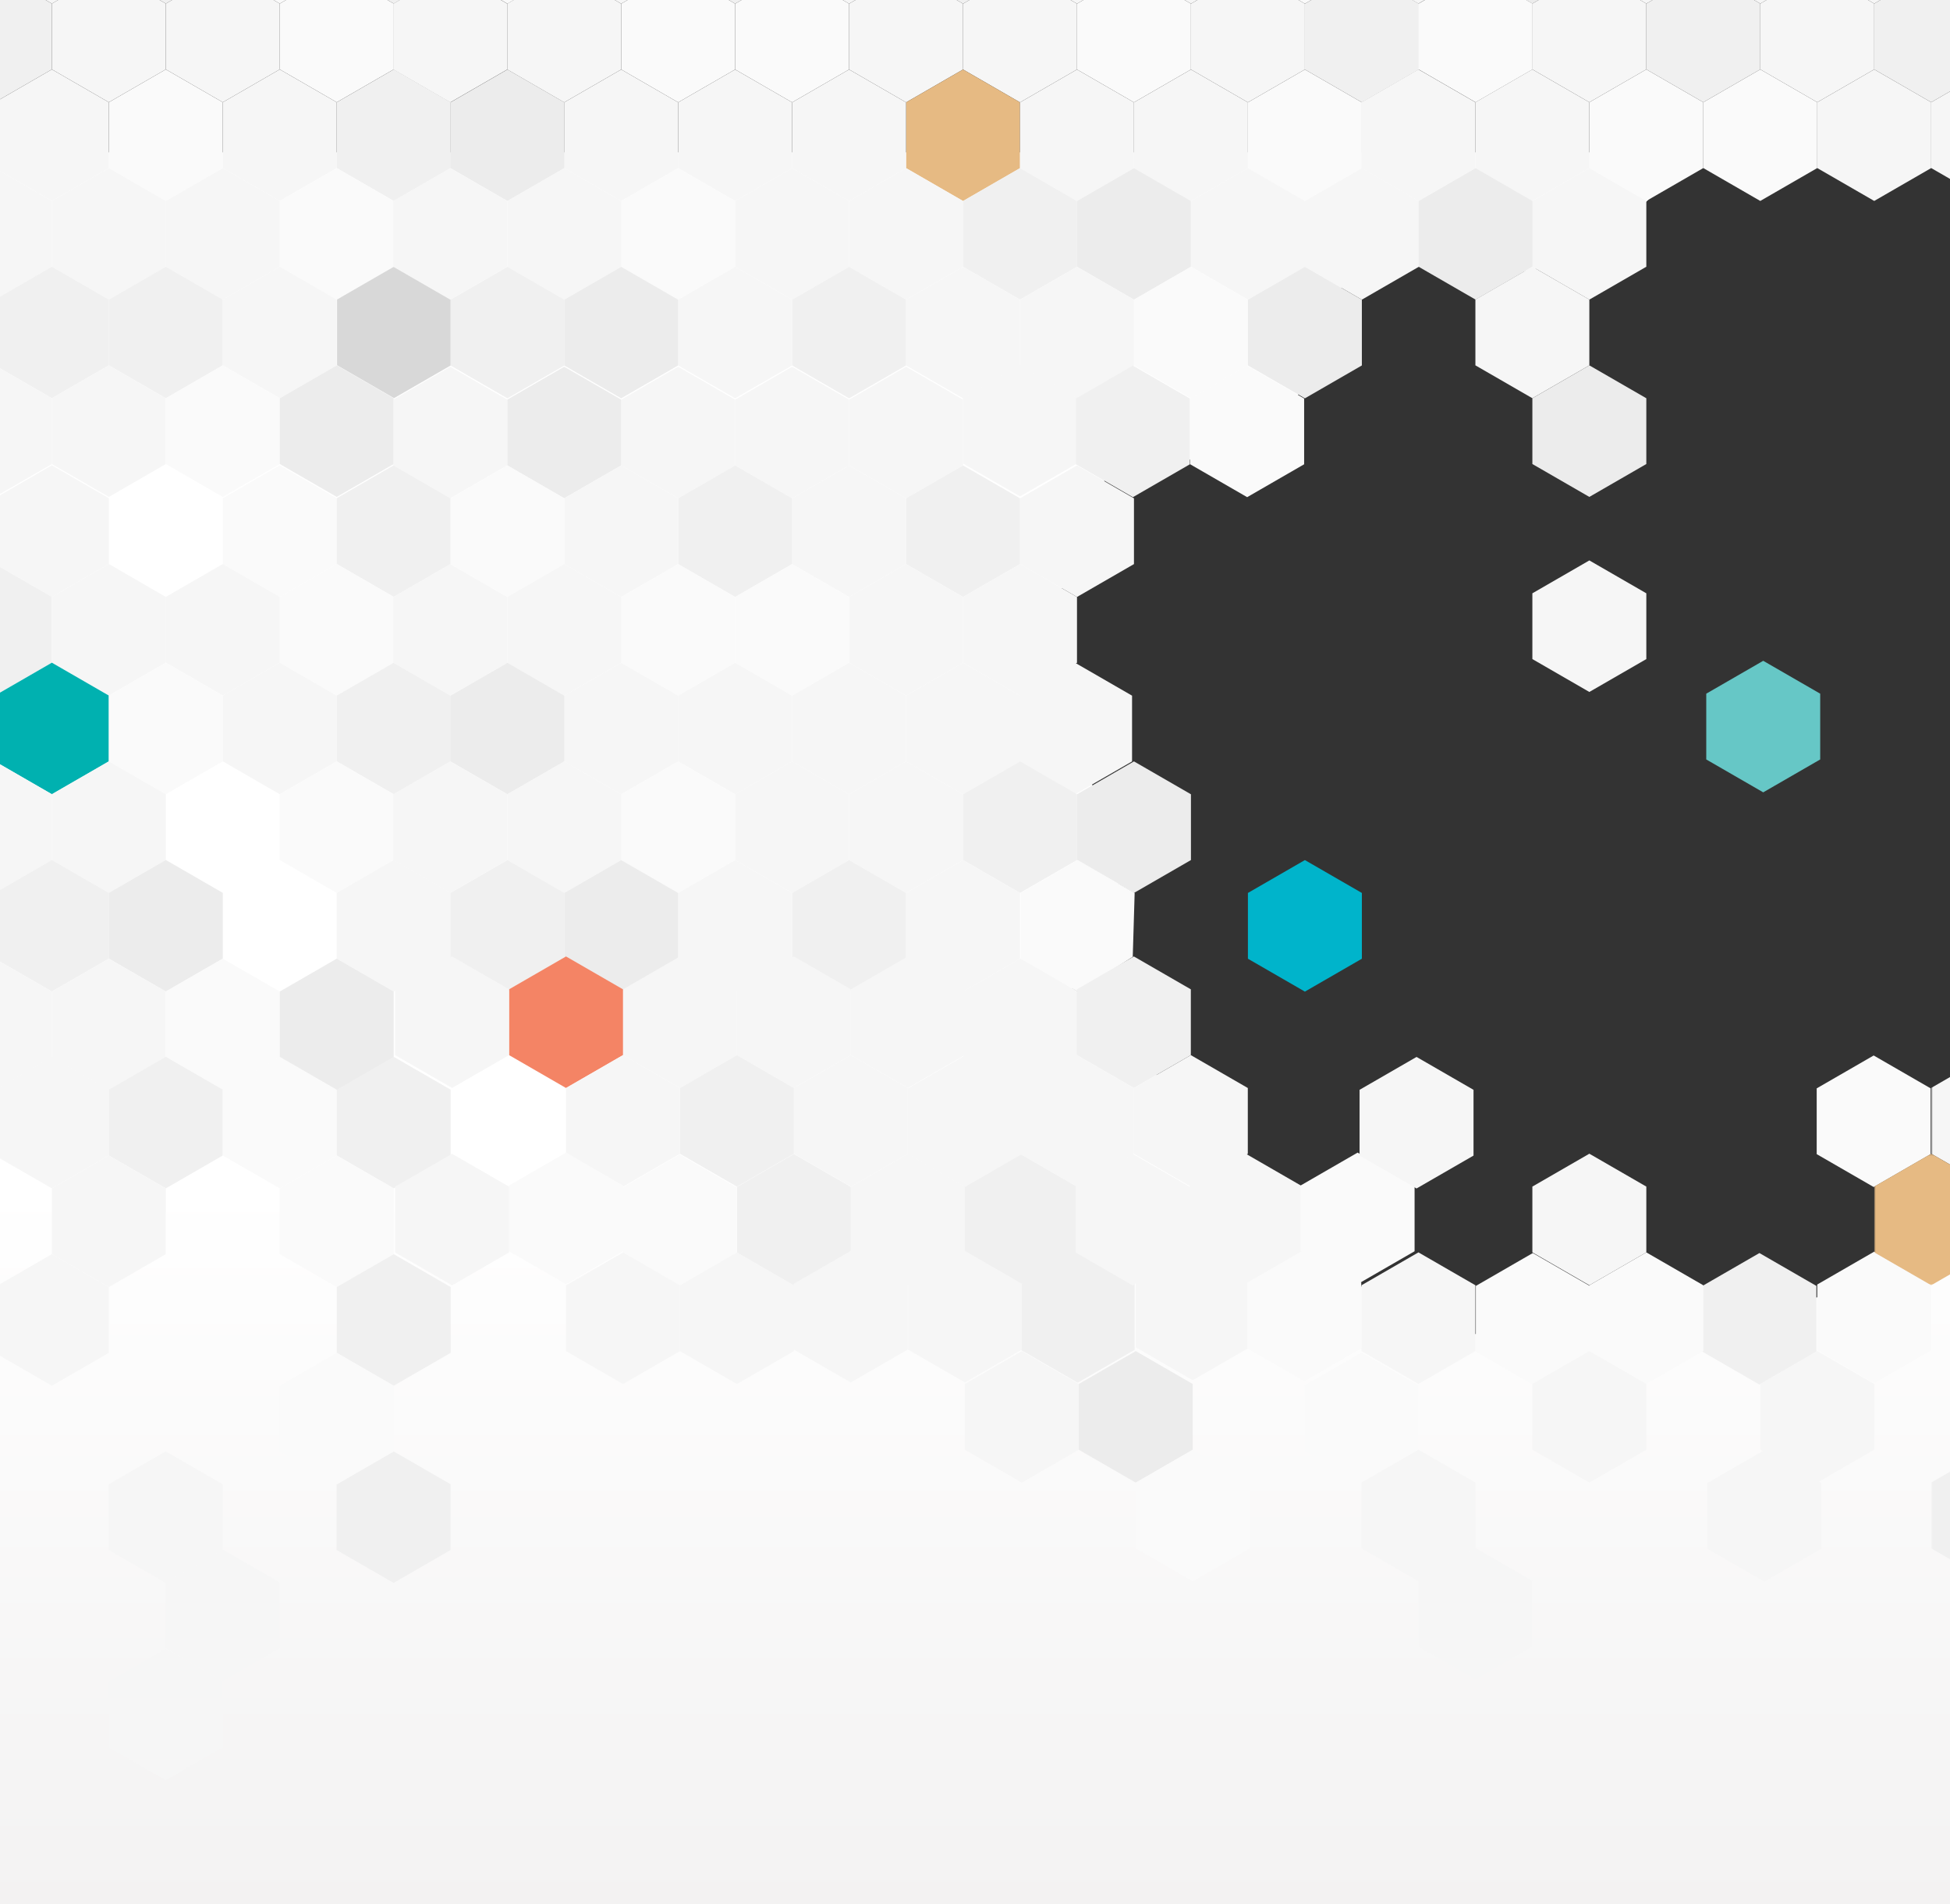 <?xml version="1.0" encoding="UTF-8"?>
<svg width="1024px" height="1000px" viewBox="0 0 1024 1000" version="1.1" xmlns="http://www.w3.org/2000/svg" xmlns:xlink="http://www.w3.org/1999/xlink">
    <rect x="0" y="0" width="1024" height="1000" fill="#333333" stroke="none"/>
    <!-- Generator: Sketch 42 (36781) - http://www.bohemiancoding.com/sketch -->
    <title>FONDO</title>
    <desc>Created with Sketch.</desc>
    <defs>
        <linearGradient x1="50%" y1="58.853%" x2="50%" y2="100%" id="linearGradient-1">
            <stop stop-color="#FFFFFF" offset="0%"></stop>
            <stop stop-color="#F3F2F2" offset="100%"></stop>
        </linearGradient>
        <polygon id="path-2" points="11.175 69.495 11.175 0.42 0.604 0.42 0.604 69.495 11.175 69.495"></polygon>
        <polygon id="path-4" points="41.17 69.276 41.17 0.2 0.68 0.2 0.68 69.276 41.17 69.276"></polygon>
        <polygon id="path-6" points="11.175 69.469 11.175 0.393 0.604 0.393 0.604 69.469 11.175 69.469"></polygon>
    </defs>
    <g id="Page-1" stroke="none" stroke-width="1" fill="none" fill-rule="evenodd">
        <g id="LANDING-W/MENU">
            <g id="FONDO" transform="translate(-181, -14)">
                <path d="M181,94 L724.56,94 L1067.66,94 C1067.66,94 1038.101,138.567 993.7,153.298 C949.299,168.029 915.683,143.579 896.071,153.298 C875.665,163.411 866.406,235.364 843.082,252.459 C819.759,269.554 771,241.024 771,241.024 L737.778,324.79 C737.778,324.79 734.689,354.607 737.778,385.841 C740.866,417.076 771,442.222 771,458.245 C771,496.624 737.778,526.464 737.778,526.464 L920.118,714.535 L1047.259,714.535 L1208,679.295 L1208,1014 L181,1014 L181,94 Z" id="Combined-Shape" fill="url(#linearGradient-1)"></path>
                <g id="Hexagonos">
                    <polygon id="Fill-5" fill="#F6F6F6" points="180.725 0.008 208.235 15.887 235.744 0.008"></polygon>
                    <polygon id="Fill-7" fill="#F0F0F0" points="240.563 0.008 268.073 15.887 295.582 0.008"></polygon>
                    <polygon id="Fill-9" fill="#FAFAFA" points="300.402 0.008 327.912 15.887 355.421 0.008"></polygon>
                    <polygon id="Fill-13" fill="#F0F0F0" points="360.24 0.008 387.751 15.887 415.26 0.008"></polygon>
                    <polygon id="Fill-15" fill="#F0F0F0" points="175.924 0.008 148.396 15.895 148.396 50.434 178.316 67.703 208.235 50.434 208.235 15.895 180.707 0.008"></polygon>
                    <polygon id="Fill-17" fill="#F6F6F6" points="235.762 0.008 208.235 15.895 208.235 50.434 238.154 67.703 268.073 50.434 268.073 15.895 240.545 0.008"></polygon>
                    <polygon id="Fill-19" fill="#F6F6F6" points="295.601 0.008 268.073 15.895 268.073 50.434 297.992 67.703 327.912 50.434 327.912 15.895 300.384 0.008"></polygon>
                    <polygon id="Fill-21" fill="#FAFAFA" points="355.439 0.008 327.912 15.895 327.912 50.434 357.831 67.703 387.751 50.434 387.751 15.895 360.223 0.008"></polygon>
                    <polygon id="Fill-33" fill="#F6F6F6" points="238.154 102.251 208.234 119.52 178.316 102.251 178.316 67.713 208.234 50.444 238.154 67.713"></polygon>
                    <polygon id="Fill-35" fill="#FAFAFA" points="297.992 102.251 268.073 119.52 238.154 102.251 238.154 67.713 268.073 50.444 297.992 67.713"></polygon>
                    <polygon id="Fill-37" fill="#F6F6F6" points="357.831 102.251 327.911 119.52 297.993 102.251 297.993 67.713 327.911 50.444 357.831 67.713"></polygon>
                    <polygon id="Fill-41" fill="#F0F0F0" points="417.669 102.251 387.75 119.52 357.831 102.251 357.831 67.713 387.75 50.444 417.669 67.713"></polygon>
                    <polygon id="Fill-43" fill="#F6F6F6" points="208.235 154.069 178.315 171.338 148.396 154.069 148.396 119.531 178.315 102.262 208.235 119.531"></polygon>
                    <polygon id="Fill-45" fill="#F6F6F6" points="268.073 154.069 238.154 171.338 208.235 154.069 208.235 119.531 238.154 102.262 268.073 119.531"></polygon>
                    <polygon id="Fill-47" fill="#F6F6F6" points="327.912 154.069 297.992 171.338 268.073 154.069 268.073 119.531 297.992 102.262 327.912 119.531"></polygon>
                    <polygon id="Fill-49" fill="#FAFAFA" points="387.75 154.069 357.831 171.338 327.912 154.069 327.912 119.531 357.831 102.262 387.75 119.531"></polygon>
                    <polygon id="Fill-61" fill="#F0F0F0" points="238.154 205.853 208.234 223.122 178.316 205.853 178.316 171.315 208.234 154.046 238.154 171.315"></polygon>
                    <polygon id="Fill-63" fill="#F0F0F0" points="297.992 205.853 268.073 223.122 238.154 205.853 238.154 171.315 268.073 154.046 297.992 171.315"></polygon>
                    <polygon id="Fill-65" fill="#F6F6F6" points="357.831 205.853 327.911 223.122 297.993 205.853 297.993 171.315 327.911 154.046 357.831 171.315"></polygon>
                    <polygon id="Fill-69" fill="#D8D8D8" points="417.838 205.807 387.919 223.076 358 205.807 358 171.269 387.919 154 417.838 171.269"></polygon>
                    <polygon id="Fill-69-Copy-2" fill="#66C7C6" points="1136.838 412.807 1106.919 430.076 1077 412.807 1077 378.269 1106.919 361 1136.838 378.269"></polygon>
                    <polygon id="Fill-71" fill="#F6F6F6" points="208.235 257.67 178.315 274.939 148.396 257.67 148.396 223.132 178.315 205.863 208.235 223.132"></polygon>
                    <polygon id="Fill-73" fill="#F6F6F6" points="268.073 257.67 238.154 274.939 208.235 257.67 208.235 223.132 238.154 205.863 268.073 223.132"></polygon>
                    <polygon id="Fill-75" fill="#FAFAFA" points="327.912 257.67 297.992 274.939 268.073 257.67 268.073 223.132 297.992 205.863 327.912 223.132"></polygon>
                    <polygon id="Fill-77" fill="#ECECEC" points="387.75 257.67 357.831 274.939 327.912 257.67 327.912 223.132 357.831 205.863 387.75 223.132"></polygon>
                    <polygon id="Fill-85" fill="#F0F0F0" points="659.125 0.008 686.721 15.935 714.318 0.008"></polygon>
                    <polygon id="Fill-87" fill="#F6F6F6" points="718.963 0.008 746.56 15.935 774.157 0.008"></polygon>
                    <polygon id="Fill-89" fill="#F6F6F6" points="778.802 0.008 806.399 15.935 833.995 0.008"></polygon>
                    <polygon id="Fill-91" fill="#FAFAFA" points="838.64 0.008 866.237 15.935 893.833 0.008"></polygon>
                    <polygon id="Fill-93" fill="#F6F6F6" points="599.287 0.008 626.883 15.935 654.479 0.008"></polygon>
                    <polygon id="Fill-95" fill="#F0F0F0" points="539.448 0.008 567.045 15.935 594.641 0.008"></polygon>
                    <polygon id="Fill-97" fill="#F6F6F6" points="479.609 0.008 507.206 15.935 534.802 0.008"></polygon>
                    <polygon id="Fill-99" fill="#FAFAFA" points="419.864 0.008 447.461 15.935 475.057 0.008"></polygon>
                    <polygon id="Fill-101" fill="#F6F6F6" points="654.495 0.008 626.883 15.946 626.883 50.484 656.802 67.753 686.721 50.484 686.721 15.946 659.108 0.008"></polygon>
                    <polygon id="Fill-103" fill="#FAFAFA" points="594.657 0.008 567.044 15.946 567.044 50.484 596.964 67.753 626.883 50.484 626.883 15.946 599.27 0.008"></polygon>
                    <polygon id="Fill-105" fill="#F6F6F6" points="714.334 0.008 686.721 15.946 686.721 50.484 716.64 67.753 746.56 50.484 746.56 15.946 718.946 0.008"></polygon>
                    <polygon id="Fill-107" fill="#FAFAFA" points="774.173 0.008 746.559 15.946 746.559 50.484 776.479 67.753 806.399 50.484 806.399 15.946 778.785 0.008"></polygon>
                    <polygon id="Fill-109" fill="#F6F6F6" points="834.012 0.008 806.398 15.946 806.398 50.484 836.318 67.753 866.236 50.484 866.236 15.946 838.624 0.008"></polygon>
                    <polygon id="Fill-111" fill="#FAFAFA" points="534.819 0.008 507.205 15.946 507.205 50.484 537.125 67.753 567.044 50.484 567.044 15.946 539.431 0.008"></polygon>
                    <polygon id="Fill-113" fill="#F6F6F6" points="474.98 0.008 447.367 15.946 447.367 50.484 477.286 67.753 507.206 50.484 507.206 15.946 479.592 0.008"></polygon>
                    <polygon id="Fill-115" fill="#F0F0F0" points="893.85 0.008 866.236 15.946 866.236 50.484 896.156 67.753 926.075 50.484 926.075 15.946 898.462 0.008"></polygon>
                    <polygon id="Fill-117" fill="#F6F6F6" points="415.155 0.008 387.541 15.946 387.541 50.484 417.461 67.753 447.38 50.484 447.38 15.946 419.767 0.008"></polygon>
                    <polygon id="Fill-119" fill="#E6BA83" points="716.641 102.301 686.721 119.57 656.802 102.301 656.802 67.763 686.721 50.494 716.641 67.763"></polygon>
                    <polygon id="Fill-121" fill="#F6F6F6" points="776.479 102.301 746.56 119.57 716.641 102.301 716.641 67.763 746.56 50.494 776.479 67.763"></polygon>
                    <polygon id="Fill-123" fill="#F6F6F6" points="836.318 102.301 806.398 119.57 776.479 102.301 776.479 67.763 806.398 50.494 836.318 67.763"></polygon>
                    <polygon id="Fill-125" fill="#FAFAFA" points="896.156 102.301 866.237 119.57 836.318 102.301 836.318 67.763 866.237 50.494 896.156 67.763"></polygon>
                    <polygon id="Fill-127" fill="#F6F6F6" points="656.802 102.301 626.882 119.57 596.964 102.301 596.964 67.763 626.882 50.494 656.802 67.763"></polygon>
                    <polygon id="Fill-129" fill="#F6F6F6" points="596.964 102.301 567.044 119.57 537.125 102.301 537.125 67.763 567.044 50.494 596.964 67.763"></polygon>
                    <polygon id="Fill-131" fill="#F6F6F6" points="537.125 102.301 507.206 119.57 477.287 102.301 477.287 67.763 507.206 50.494 537.125 67.763"></polygon>
                    <polygon id="Fill-133" fill="#ECECEC" points="477.38 102.301 447.46 119.57 417.542 102.301 417.542 67.763 447.46 50.494 477.38 67.763"></polygon>
                    <polygon id="Fill-135" fill="#F6F6F6" points="686.721 154.086 656.802 171.355 626.883 154.086 626.883 119.548 656.802 102.279 686.721 119.548"></polygon>
                    <polygon id="Fill-137" fill="#F6F6F6" points="626.883 154.086 596.963 171.355 567.045 154.086 567.045 119.548 596.963 102.279 626.883 119.548"></polygon>
                    <polygon id="Fill-139" fill="#F0F0F0" points="746.56 154.086 716.64 171.355 686.722 154.086 686.722 119.548 716.64 102.279 746.56 119.548"></polygon>
                    <polygon id="Fill-141" fill="#ECECEC" points="806.398 154.086 776.479 171.355 746.56 154.086 746.56 119.548 776.479 102.279 806.398 119.548"></polygon>
                    <polygon id="Fill-143" fill="#F6F6F6" points="866.237 154.086 836.317 171.355 806.399 154.086 806.399 119.548 836.317 102.279 866.237 119.548"></polygon>
                    <polygon id="Fill-145" fill="#FAFAFA" points="567.044 154.086 537.125 171.355 507.206 154.086 507.206 119.548 537.125 102.279 567.044 119.548"></polygon>
                    <polygon id="Fill-147" fill="#F6F6F6" points="507.206 154.086 477.286 171.355 447.368 154.086 447.368 119.548 477.286 102.279 507.206 119.548"></polygon>
                    <polygon id="Fill-149" fill="#F6F6F6" points="926.075 154.086 896.156 171.355 866.237 154.086 866.237 119.548 896.156 102.279 926.075 119.548"></polygon>
                    <polygon id="Fill-151" fill="#F6F6F6" points="447.381 154.086 417.461 171.355 387.542 154.086 387.542 119.548 417.461 102.279 447.381 119.548"></polygon>
                    <polygon id="Fill-153" fill="#F6F6F6" points="716.641 205.903 686.721 223.172 656.802 205.903 656.802 171.365 686.721 154.096 716.641 171.365"></polygon>
                    <polygon id="Fill-155" fill="#F6F6F6" points="776.479 205.903 746.56 223.172 716.641 205.903 716.641 171.365 746.56 154.096 776.479 171.365"></polygon>
                    <polygon id="Fill-157" fill="#FAFAFA" points="836.318 205.903 806.398 223.172 776.479 205.903 776.479 171.365 806.398 154.096 836.318 171.365"></polygon>
                    <polygon id="Fill-159" fill="#ECECEC" points="896.156 205.903 866.237 223.172 836.318 205.903 836.318 171.365 866.237 154.096 896.156 171.365"></polygon>
                    <polygon id="Fill-161" fill="#F0F0F0" points="656.802 205.903 626.882 223.172 596.964 205.903 596.964 171.365 626.882 154.096 656.802 171.365"></polygon>
                    <polygon id="Fill-163" fill="#F6F6F6" points="596.964 205.903 567.044 223.172 537.125 205.903 537.125 171.365 567.044 154.096 596.964 171.365"></polygon>
                    <polygon id="Fill-165" fill="#ECECEC" points="537.125 205.903 507.206 223.172 477.287 205.903 477.287 171.365 507.206 154.096 537.125 171.365"></polygon>
                    <polygon id="Fill-167" fill="#F0F0F0" points="477.38 205.903 447.46 223.172 417.542 205.903 417.542 171.365 447.46 154.096 477.38 171.365"></polygon>
                    <polygon id="Fill-169" fill="#F6F6F6" points="297.93 827.949 268.01 845.218 238.091 827.949 238.091 793.411 268.01 776.142 297.93 793.411"></polygon>
                    <polygon id="Fill-173" fill="#F6F6F6" points="238.154 310.163 208.234 327.432 178.316 310.163 178.316 275.625 208.234 258.356 238.154 275.625"></polygon>
                    <polygon id="Fill-175" fill="#F0F0F0" points="417.607 827.949 387.687 845.218 357.768 827.949 357.768 793.411 387.687 776.142 417.607 793.411"></polygon>
                    <polygon id="Fill-177" fill="#FAFAFA" points="357.831 310.163 327.911 327.432 297.993 310.163 297.993 275.625 327.911 258.356 357.831 275.625"></polygon>
                    <polygon id="Fill-181" fill="#F0F0F0" points="417.669 310.163 387.75 327.432 357.831 310.163 357.831 275.625 387.75 258.356 417.669 275.625"></polygon>
                    <polygon id="Fill-183" fill="#F0F0F0" points="208.235 361.981 178.315 379.25 148.396 361.981 148.396 327.443 178.315 310.174 208.235 327.443"></polygon>
                    <polygon id="Fill-185" fill="#F6F6F6" points="268.073 361.981 238.154 379.25 208.235 361.981 208.235 327.443 238.154 310.174 268.073 327.443"></polygon>
                    <polygon id="Fill-187" fill="#F6F6F6" points="327.912 361.981 297.992 379.25 268.073 361.981 268.073 327.443 297.992 310.174 327.912 327.443"></polygon>
                    <polygon id="Fill-189" fill="#FAFAFA" points="387.75 361.981 357.831 379.25 327.912 361.981 327.912 327.443 357.831 310.174 387.75 327.443"></polygon>
                    <polygon id="Fill-197" fill="#F6F6F6" points="297.93 931.583 268.01 948.852 238.091 931.583 238.091 897.045 268.01 879.776 297.93 897.045"></polygon>
                    <polygon id="Fill-201" fill="#00B1B0" points="238.154 413.798 208.234 431.067 178.316 413.798 178.316 379.26 208.234 361.991 238.154 379.26"></polygon>
                    <polygon id="Fill-203" fill="#FAFAFA" points="297.992 413.798 268.073 431.067 238.154 413.798 238.154 379.26 268.073 361.991 297.992 379.26"></polygon>
                    <polygon id="Fill-205" fill="#F6F6F6" points="357.831 413.798 327.911 431.067 297.993 413.798 297.993 379.26 327.911 361.991 357.831 379.26"></polygon>
                    <polygon id="Fill-209" fill="#F0F0F0" points="417.669 413.798 387.75 431.067 357.831 413.798 357.831 379.26 387.75 361.991 417.669 379.26"></polygon>
                    <g id="Group-254" transform="translate(0, 413.256)">
                        <polygon id="Fill-211" fill="#F6F6F6" points="208.235 52.359 178.315 69.628 148.396 52.359 148.396 17.821 178.315 0.552 208.235 17.821"></polygon>
                        <polygon id="Fill-213" fill="#F6F6F6" points="268.073 52.359 238.154 69.628 208.235 52.359 208.235 17.821 238.154 0.552 268.073 17.821"></polygon>
                        <polygon id="Fill-215" fill="#F6F6F6" points="1137.42 414.035 1107.501 431.304 1077.582 414.035 1077.582 379.497 1107.501 362.228 1137.42 379.497"></polygon>
                        <polygon id="Fill-217" fill="#FAFAFA" points="387.75 52.359 357.831 69.628 327.912 52.359 327.912 17.821 357.831 0.552 387.75 17.821"></polygon>
                        <polygon id="Fill-230" fill="#F0F0F0" points="238.154 104.144 208.234 121.413 178.316 104.144 178.316 69.606 208.234 52.337 238.154 69.606"></polygon>
                        <polygon id="Fill-232" fill="#ECECEC" points="297.992 104.144 268.073 121.413 238.154 104.144 238.154 69.606 268.073 52.337 297.992 69.606"></polygon>
                        <polygon id="Fill-234" fill="#F6F6F6" points="985.607 465.385 955.688 482.654 925.769 465.385 925.769 430.847 955.688 413.578 985.607 430.847"></polygon>
                        <polygon id="Fill-239" fill="#F6F6F6" points="417.669 104.144 387.75 121.413 357.831 104.144 357.831 69.606 387.75 52.337 417.669 69.606"></polygon>
                        <polygon id="Fill-241" fill="#F6F6F6" points="208.235 155.961 178.315 173.23 148.396 155.961 148.396 121.423 178.315 104.154 208.235 121.423"></polygon>
                        <polygon id="Fill-243" fill="#F6F6F6" points="268.073 155.961 238.154 173.23 208.235 155.961 208.235 121.423 238.154 104.154 268.073 121.423"></polygon>
                        <polygon id="Fill-245" fill="#FAFAFA" points="327.912 155.961 297.992 173.23 268.073 155.961 268.073 121.423 297.992 104.154 327.912 121.423"></polygon>
                        <polygon id="Fill-247" fill="#ECECEC" points="387.75 155.961 357.831 173.23 327.912 155.961 327.912 121.423 357.831 104.154 387.75 121.423"></polygon>
                    </g>
                    <polygon id="Fill-255" fill="#F6F6F6" points="686.721 258.396 656.802 275.665 626.883 258.396 626.883 223.858 656.802 206.589 686.721 223.858"></polygon>
                    <polygon id="Fill-257" fill="#F6F6F6" points="626.883 258.396 596.963 275.665 567.045 258.396 567.045 223.858 596.963 206.589 626.883 223.858"></polygon>
                    <polygon id="Fill-259" fill="#F6F6F6" points="746.56 257.396 716.64 274.665 686.722 257.396 686.722 222.858 716.64 205.589 746.56 222.858"></polygon>
                    <polygon id="Fill-261" fill="#F0F0F0" points="805.838 257.807 775.919 275.076 746 257.807 746 223.269 775.919 206 805.838 223.269"></polygon>
                    <polygon id="Fill-261-Copy-2" fill="#F0F0F0" points="1134.838 723.807 1104.919 741.076 1075 723.807 1075 689.269 1104.919 672 1134.838 689.269"></polygon>
                    <polygon id="Fill-261-Copy" fill="#F0F0F0" points="627.838 671.807 597.919 689.076 568 671.807 568 637.269 597.919 620 627.838 637.269"></polygon>
                    <polygon id="Fill-263" fill="#FAFAFA" points="865.838 257.807 835.919 275.076 806 257.807 806 223.269 835.919 206 865.838 223.269"></polygon>
                    <polygon id="Fill-263-Copy" fill="#FAFAFA" points="1015.838 723.807 985.919 741.076 956 723.807 956 689.269 985.919 672 1015.838 689.269"></polygon>
                    <polygon id="Fill-265" fill="#F6F6F6" points="567.044 258.396 537.125 275.665 507.206 258.396 507.206 223.858 537.125 206.589 567.044 223.858"></polygon>
                    <polygon id="Fill-261-Copy" fill="#F0F0F0" points="746.838 671.807 716.919 689.076 687 671.807 687 637.269 716.919 620 746.838 637.269"></polygon>
                    <polygon id="Fill-267" fill="#ECECEC" points="507.206 258.396 477.286 275.665 447.368 258.396 447.368 223.858 477.286 206.589 507.206 223.858"></polygon>
                    <polygon id="Fill-261-Copy" fill="#F0F0F0" points="776.838 722.807 746.919 740.076 717 722.807 717 688.269 746.919 671 776.838 688.269"></polygon>
                    <polygon id="Fill-271" fill="#F6F6F6" points="447.381 258.396 417.461 275.665 387.542 258.396 387.542 223.858 417.461 206.589 447.381 223.858"></polygon>
                    <polygon id="Fill-273" fill="#F0F0F0" points="716.641 310.213 686.721 327.482 656.802 310.213 656.802 275.675 686.721 258.406 716.641 275.675"></polygon>
                    <polygon id="Fill-275" fill="#F6F6F6" points="776.479 310.213 746.56 327.482 716.641 310.213 716.641 275.675 746.56 258.406 776.479 275.675"></polygon>
                    <polygon id="Fill-281" fill="#F6F6F6" points="656.802 310.213 626.882 327.482 596.964 310.213 596.964 275.675 626.882 258.406 656.802 275.675"></polygon>
                    <polygon id="Fill-283" fill="#F0F0F0" points="596.964 310.213 567.044 327.482 537.125 310.213 537.125 275.675 567.044 258.406 596.964 275.675"></polygon>
                    <polygon id="Fill-285" fill="#F6F6F6" points="537.125 310.213 507.206 327.482 477.287 310.213 477.287 275.675 507.206 258.406 537.125 275.675"></polygon>
                    <polygon id="Fill-287" fill="#FAFAFA" points="477.38 310.213 447.46 327.482 417.542 310.213 417.542 275.675 447.46 258.406 477.38 275.675"></polygon>
                    <polygon id="Fill-289" fill="#F6F6F6" points="686.721 362.03 656.802 379.299 626.883 362.03 626.883 327.492 656.802 310.223 686.721 327.492"></polygon>
                    <polygon id="Fill-291" fill="#FAFAFA" points="626.883 362.03 596.963 379.299 567.045 362.03 567.045 327.492 596.963 310.223 626.883 327.492"></polygon>
                    <polygon id="Fill-293" fill="#F6F6F6" points="746.56 362.03 716.64 379.299 686.722 362.03 686.722 327.492 716.64 310.223 746.56 327.492"></polygon>
                    <polygon id="Fill-299" fill="#FAFAFA" points="567.044 362.03 537.125 379.299 507.206 362.03 507.206 327.492 537.125 310.223 567.044 327.492"></polygon>
                    <polygon id="Fill-301" fill="#F6F6F6" points="507.206 362.03 477.286 379.299 447.368 362.03 447.368 327.492 477.286 310.223 507.206 327.492"></polygon>
                    <polygon id="Fill-305" fill="#F6F6F6" points="447.381 362.03 417.461 379.299 387.542 362.03 387.542 327.492 417.461 310.223 447.381 327.492"></polygon>
                    <polygon id="Fill-307" fill="#F6F6F6" points="716.641 413.847 686.721 431.116 656.802 413.847 656.802 379.309 686.721 362.04 716.641 379.309"></polygon>
                    <polygon id="Fill-309" fill="#F6F6F6" points="775.479 413.847 745.56 431.116 715.641 413.847 715.641 379.309 745.56 362.04 775.479 379.309"></polygon>
                    <polygon id="Fill-315" fill="#F6F6F6" points="656.802 413.847 626.882 431.116 596.964 413.847 596.964 379.309 626.882 362.04 656.802 379.309"></polygon>
                    <polygon id="Fill-317" fill="#F6F6F6" points="596.964 413.847 567.044 431.116 537.125 413.847 537.125 379.309 567.044 362.04 596.964 379.309"></polygon>
                    <polygon id="Fill-319" fill="#F6F6F6" points="537.125 413.847 507.206 431.116 477.287 413.847 477.287 379.309 507.206 362.04 537.125 379.309"></polygon>
                    <polygon id="Fill-321" fill="#ECECEC" points="477.38 413.847 447.46 431.116 417.542 413.847 417.542 379.309 447.46 362.04 477.38 379.309"></polygon>
                    <g id="Group-481" transform="translate(0, 413.256)">
                        <polygon id="Fill-323" fill="#F6F6F6" points="686.721 52.376 656.802 69.645 626.883 52.376 626.883 17.838 656.802 0.569 686.721 17.838"></polygon>
                        <polygon id="Fill-325" fill="#F6F6F6" points="626.883 52.376 596.963 69.645 567.045 52.376 567.045 17.838 596.963 0.569 626.883 17.838"></polygon>
                        <polygon id="Fill-327" fill="#F0F0F0" points="746.56 52.376 716.64 69.645 686.722 52.376 686.722 17.838 716.64 0.569 746.56 17.838"></polygon>
                        <polygon id="Fill-329" fill="#ECECEC" points="806.398 52.376 776.479 69.645 746.56 52.376 746.56 17.838 776.479 0.569 806.398 17.838"></polygon>
                        <polygon id="Fill-333" fill="#FAFAFA" points="567.044 52.376 537.125 69.645 507.206 52.376 507.206 17.838 537.125 0.569 567.044 17.838"></polygon>
                        <polygon id="Fill-335" fill="#F6F6F6" points="507.206 52.376 477.286 69.645 447.368 52.376 447.368 17.838 477.286 0.569 507.206 17.838"></polygon>
                        <polygon id="Fill-339" fill="#F6F6F6" points="447.381 52.376 417.461 69.645 387.542 52.376 387.542 17.838 417.461 0.569 447.381 17.838"></polygon>
                        <polygon id="Fill-341" fill="#F6F6F6" points="716.641 104.193 686.721 121.462 656.802 104.193 656.802 69.655 686.721 52.386 716.641 69.655"></polygon>
                        <polygon id="Fill-343" fill="#F6F6F6" points="746.838 155.807 716.919 173.076 687 155.807 687 121.269 716.919 104 746.838 121.269"></polygon>
                        <polygon id="Fill-345" fill="#FAFAFA" points="775.838 103.193 746.919 121.462 717 104.193 717 69.655 746.919 52.386 776.838 69.655"></polygon>
                        <polygon id="Fill-347" fill="#00B4CB" points="896.156 104.193 866.237 121.462 836.318 104.193 836.318 69.655 866.237 52.386 896.156 69.655"></polygon>
                        <polygon id="Fill-349" fill="#F0F0F0" points="656.802 104.193 626.882 121.462 596.964 104.193 596.964 69.655 626.882 52.386 656.802 69.655"></polygon>
                        <polygon id="Fill-351" fill="#F6F6F6" points="596.964 104.193 567.044 121.462 537.125 104.193 537.125 69.655 567.044 52.386 596.964 69.655"></polygon>
                        <polygon id="Fill-353" fill="#ECECEC" points="537.125 104.193 507.206 121.462 477.287 104.193 477.287 69.655 507.206 52.386 537.125 69.655"></polygon>
                        <polygon id="Fill-355" fill="#F0F0F0" points="477.38 104.193 447.46 121.462 417.542 104.193 417.542 69.655 447.46 52.386 477.38 69.655"></polygon>
                        <polygon id="Fill-359" fill="#F6F6F6" points="238.154 207.513 208.234 224.781 178.316 207.513 178.316 172.975 208.234 155.706 238.154 172.975"></polygon>
                        <polygon id="Fill-361" fill="#F0F0F0" points="297.992 207.513 268.073 224.781 238.154 207.513 238.154 172.975 268.073 155.706 297.992 172.975"></polygon>
                        <polygon id="Fill-363" fill="#FAFAFA" points="357.831 207.513 327.911 224.781 297.993 207.513 297.993 172.975 327.911 155.706 357.831 172.975"></polygon>
                        <polygon id="Fill-368" fill="#F0F0F0" points="417.669 207.513 387.75 224.781 357.831 207.513 357.831 172.975 387.75 155.706 417.669 172.975"></polygon>
                        <polygon id="Fill-370" fill="#F6F6F6" points="268.073 259.33 238.154 276.599 208.235 259.33 208.235 224.792 238.154 207.523 268.073 224.792"></polygon>
                        <polygon id="Fill-372" fill="#FAFAFA" points="387.75 259.33 357.831 276.599 327.912 259.33 327.912 224.792 357.831 207.523 387.75 224.792"></polygon>
                        <polygon id="Fill-379" fill="#F6F6F6" points="238.154 311.147 208.234 328.416 178.316 311.147 178.316 276.609 208.234 259.34 238.154 276.609"></polygon>
                        <polygon id="Fill-384" fill="#F0F0F0" points="417.669 311.147 387.75 328.416 357.831 311.147 357.831 276.609 387.75 259.34 417.669 276.609"></polygon>
                        <polygon id="Fill-386" fill="#F6F6F6" points="327.859 466.231 297.939 483.5 268.021 466.231 268.021 431.693 297.939 414.424 327.859 431.693"></polygon>
                        <polygon id="Fill-388" fill="#FAFAFA" points="387.75 362.964 357.831 380.233 327.912 362.964 327.912 328.426 357.831 311.157 387.75 328.426"></polygon>
                        <polygon id="Fill-397" fill="#F6F6F6" points="687.663 154.804 657.743 172.073 627.825 154.804 627.825 120.266 657.743 102.997 687.663 120.266"></polygon>
                        <polygon id="Fill-399" fill="#F6F6F6" points="627.824 154.804 597.905 172.073 567.986 154.804 567.986 120.266 597.905 102.997 627.824 120.266"></polygon>
                        <polygon id="Fill-401" fill="#F6F6F6" points="717.582 206.807 687.663 224.076 657.744 206.807 657.744 172.269 687.663 155 717.582 172.269"></polygon>
                        <polygon id="Fill-403" fill="#F0F0F0" points="806.34 154.804 776.42 172.073 746.502 154.804 746.502 120.266 776.42 102.997 806.34 120.266"></polygon>
                        <polygon id="Fill-407" fill="#F6F6F6" points="567.986 154.804 538.066 172.073 508.148 154.804 508.148 120.266 538.066 102.997 567.986 120.266"></polygon>
                        <polygon id="Fill-409" fill="#F48465" points="508.147 154.804 478.228 172.073 448.309 154.804 448.309 120.266 478.228 102.997 508.147 120.266"></polygon>
                        <polygon id="Fill-413" fill="#F6F6F6" points="448.322 154.804 418.402 172.073 388.484 154.804 388.484 120.266 418.402 102.997 448.322 120.266"></polygon>
                        <polygon id="Fill-415" fill="#F6F6F6" points="776.421 206.621 746.501 223.89 716.582 206.621 716.582 172.083 746.501 154.814 776.421 172.083"></polygon>
                        <polygon id="Fill-417" fill="#F6F6F6" points="836.259 206.621 806.339 223.89 776.421 206.621 776.421 172.083 806.339 154.814 836.259 172.083"></polygon>
                        <polygon id="Fill-421" fill="#F6F6F6" points="657.744 206.621 627.824 223.89 597.905 206.621 597.905 172.083 627.824 154.814 657.744 172.083"></polygon>
                        <polygon id="Fill-423" fill="#F0F0F0" points="597.905 206.621 567.985 223.89 538.067 206.621 538.067 172.083 567.985 154.814 597.905 172.083"></polygon>
                        <polygon id="Fill-425" fill="#F6F6F6" points="538.067 206.621 508.147 223.89 478.228 206.621 478.228 172.083 508.147 154.814 538.067 172.083"></polygon>
                        <polygon id="Fill-427" fill="#F6F6F6" points="687.663 258.438 657.743 275.707 627.825 258.438 627.825 223.9 657.743 206.631 687.663 223.9"></polygon>
                        <polygon id="Fill-427" fill="#F6F6F6" points="657.663 309.438 627.743 326.707 597.825 309.438 597.825 274.9 627.743 257.631 657.663 274.9"></polygon>
                        <polygon id="Fill-429" fill="#F6F6F6" points="865.178 258.438 835.259 275.707 805.34 258.438 805.34 223.9 835.259 206.631 865.178 223.9"></polygon>
                        <polygon id="Fill-427" fill="#F6F6F6" points="717.663 309.438 687.743 326.707 657.825 309.438 657.825 274.9 687.743 257.631 717.663 274.9"></polygon>
                        <polygon id="Fill-431" fill="#FAFAFA" points="567.838 258.807 537.919 276.076 508 258.807 508 224.269 537.919 207 567.838 224.269"></polygon>
                        <polygon id="Fill-431-Copy" fill="#FAFAFA" points="508.16 257.807 478.241 275.076 448.322 257.807 448.322 223.269 478.241 206 508.16 223.269"></polygon>
                        <polygon id="Fill-427" fill="#F6F6F6" points="805.663 258.438 775.743 275.707 745.825 258.438 745.825 223.9 775.743 206.631 805.663 223.9"></polygon>
                        <polygon id="Fill-433" fill="#F6F6F6" points="448.322 258.438 418.402 275.707 388.484 258.438 388.484 223.9 418.402 206.631 448.322 223.9"></polygon>
                        <polygon id="Fill-435" fill="#F6F6F6" points="837.259 308.255 807.339 325.524 777.421 308.255 777.421 273.717 807.339 256.448 837.259 273.717"></polygon>
                        <polygon id="Fill-437" fill="#FAFAFA" points="895.838 308.807 865.919 326.076 836 308.807 836 274.269 865.919 257 895.838 274.269"></polygon>
                        <polygon id="Fill-437-Copy-2" fill="#FAFAFA" points="925.838 362.807 895.919 380.076 866 362.807 866 328.269 895.919 311 925.838 328.269"></polygon>
                        <polygon id="Fill-437-Copy" fill="#FAFAFA" points="1195.127 309.807 1165.208 327.076 1135.289 309.807 1135.289 275.269 1165.208 258 1195.127 275.269"></polygon>
                        <polygon id="Fill-439" fill="#F6F6F6" points="597.905 310.255 567.985 327.524 538.067 310.255 538.067 275.717 567.985 258.448 597.905 275.717"></polygon>
                        <polygon id="Fill-437" fill="#FAFAFA" points="923.838 257.807 893.919 275.076 864 257.807 864 223.269 893.919 206 923.838 223.269"></polygon>
                        <polygon id="Fill-437-Copy-3" fill="#FAFAFA" points="1194.838 206.807 1164.919 224.076 1135 206.807 1135 172.269 1164.919 155 1194.838 172.269"></polygon>
                        <polygon id="Fill-441" fill="#F6F6F6" points="538.067 310.255 508.147 327.524 478.228 310.255 478.228 275.717 508.147 258.448 538.067 275.717"></polygon>
                        <polygon id="Fill-443" fill="#F6F6F6" points="747.501 362.04 717.582 379.309 687.663 362.04 687.663 327.502 717.582 310.233 747.501 327.502"></polygon>
                        <polygon id="Fill-445" fill="#ECECEC" points="807.34 362.04 777.42 379.309 747.502 362.04 747.502 327.502 777.42 310.233 807.34 327.502"></polygon>
                        <polygon id="Fill-447" fill="#FAFAFA" points="837.259 413.857 807.339 431.126 777.421 413.857 777.421 379.319 807.339 362.05 837.259 379.319"></polygon>
                        <g id="Group-453" transform="translate(1194.524, 154.345)">
                            <mask id="mask-3" fill="white">
                                <use xlink:href="#path-2"></use>
                            </mask>
                            <g id="Clip-452"></g>
                            <polygon id="Fill-451" fill="#F6F6F6" mask="url(#mask-3)" points="60.442 52.226 30.523 69.495 0.604 52.226 0.604 17.689 30.523 0.42 60.442 17.689"></polygon>
                        </g>
                        <polygon id="Fill-456" fill="#F6F6F6" points="954.786 207.571 924.867 224.84 894.948 207.571 894.948 173.033 924.867 155.764 954.786 173.033"></polygon>
                        <g id="Group-460" transform="translate(1164.528, 206.381)">
                            <mask id="mask-5" fill="white">
                                <use xlink:href="#path-4"></use>
                            </mask>
                            <g id="Clip-459"></g>
                            <polygon id="Fill-458" fill="#E6BA83" mask="url(#mask-5)" points="60.518 52.007 30.599 69.276 0.68 52.007 0.68 17.469 30.599 0.2 60.518 17.469"></polygon>
                        </g>
                        <polygon id="Fill-463" fill="#F6F6F6" points="1045.531 258.388 1015.611 275.657 985.693 258.388 985.693 223.85 1015.611 206.582 1045.531 223.85"></polygon>
                        <polygon id="Fill-468" fill="#FAFAFA" points="1075.45 310.206 1045.531 327.475 1015.612 310.206 1015.612 275.668 1045.531 258.399 1075.45 275.668"></polygon>
                        <polygon id="Fill-470" fill="#F6F6F6" points="955.786 310.206 925.867 327.475 895.948 310.206 895.948 275.668 925.867 258.399 955.786 275.668"></polygon>
                        <polygon id="Fill-472" fill="#F6F6F6" points="1165.208 362.023 1135.288 379.292 1105.37 362.023 1105.37 327.485 1135.288 310.216 1165.208 327.485"></polygon>
                        <polygon id="Fill-474" fill="#F6F6F6" points="1045.524 362.023 1015.604 379.292 985.685 362.023 985.685 327.485 1015.604 310.216 1045.524 327.485"></polygon>
                        <g id="Group-478" transform="translate(1194.524, 361.608)">
                            <mask id="mask-7" fill="white">
                                <use xlink:href="#path-6"></use>
                            </mask>
                            <g id="Clip-477"></g>
                            <polygon id="Fill-476" fill="#F0F0F0" mask="url(#mask-7)" points="60.442 52.2 30.523 69.469 0.604 52.2 0.604 17.662 30.523 0.393 60.442 17.662"></polygon>
                        </g>
                        <polygon id="Fill-479" fill="#F6F6F6" points="955.786 413.807 925.867 431.076 895.948 413.807 895.948 379.27 925.867 362.001 955.786 379.27"></polygon>
                    </g>
                    <polygon id="Fill-482" fill="#F6F6F6" points="1137.698 0.008 1165.208 15.887 1192.718 0.008"></polygon>
                    <polygon id="Fill-484" fill="#F6F6F6" points="1077.859 0.008 1105.369 15.887 1132.879 0.008"></polygon>
                    <polygon id="Fill-488" fill="#F6F6F6" points="1018.021 0.008 1045.532 15.887 1073.041 0.008"></polygon>
                    <polygon id="Fill-490" fill="#ECECEC" points="958.182 0.008 985.693 15.887 1013.202 0.008"></polygon>
                    <polygon id="Fill-492" fill="#F6F6F6" points="898.357 0.008 925.868 15.887 953.377 0.008"></polygon>
                    <polygon id="Fill-494" fill="#F0F0F0" points="1192.736 0.008 1165.208 15.895 1165.208 50.434 1195.127 67.703 1205.698 61.602 1205.698 4.729 1197.519 0.008"></polygon>
                    <polygon id="Fill-496" fill="#F6F6F6" points="1132.897 0.008 1105.369 15.895 1105.369 50.434 1135.289 67.703 1165.208 50.434 1165.208 15.895 1137.68 0.008"></polygon>
                    <polygon id="Fill-498" fill="#F0F0F0" points="1073.058 0.008 1045.531 15.895 1045.531 50.434 1075.45 67.703 1105.369 50.434 1105.369 15.895 1077.842 0.008"></polygon>
                    <polygon id="Fill-500" fill="#F6F6F6" points="1013.22 0.008 985.692 15.895 985.692 50.434 1015.612 67.703 1045.532 50.434 1045.532 15.895 1018.004 0.008"></polygon>
                    <polygon id="Fill-502" fill="#FAFAFA" points="953.474 0.008 925.947 15.895 925.947 50.434 955.866 67.703 985.786 50.434 985.786 15.895 958.258 0.008"></polygon>
                    <polygon id="Fill-504" fill="#F6F6F6" points="1195.127 102.251 1165.208 119.52 1135.289 102.251 1135.289 67.713 1165.208 50.444 1195.127 67.713"></polygon>
                    <polygon id="Fill-506" fill="#FAFAFA" points="1135.289 102.251 1105.369 119.52 1075.45 102.251 1075.45 67.713 1105.369 50.444 1135.289 67.713"></polygon>
                    <polygon id="Fill-508" fill="#F6F6F6" points="1195.127 67.713 1195.127 102.251 1205.699 108.353 1205.699 61.612"></polygon>
                    <polygon id="Fill-510" fill="#FAFAFA" points="1075.45 102.251 1045.531 119.52 1015.612 102.251 1015.612 67.713 1045.531 50.444 1075.45 67.713"></polygon>
                    <polygon id="Fill-512" fill="#F6F6F6" points="1015.612 102.251 985.692 119.52 955.773 102.251 955.773 67.713 985.692 50.444 1015.612 67.713"></polygon>
                    <polygon id="Fill-514" fill="#F6F6F6" points="955.786 102.251 925.867 119.52 895.948 102.251 895.948 67.713 925.867 50.444 955.786 67.713"></polygon>
                    <polygon id="Fill-522" fill="#F6F6F6" points="1045.531 154.069 1015.611 171.338 985.693 154.069 985.693 119.531 1015.611 102.262 1045.531 119.531"></polygon>
                    <polygon id="Fill-524" fill="#ECECEC" points="985.786 154.069 955.866 171.338 925.947 154.069 925.947 119.531 955.866 102.262 985.786 119.531"></polygon>
                    <polygon id="Fill-534" fill="#F6F6F6" points="1015.612 205.853 985.692 223.122 955.773 205.853 955.773 171.315 985.692 154.046 1015.612 171.315"></polygon>
                    <polygon id="Fill-544" fill="#ECECEC" points="1045.531 257.67 1015.611 274.939 985.693 257.67 985.693 223.132 1015.611 205.864 1045.531 223.132"></polygon>
                    <polygon id="Fill-566" fill="#F6F6F6" points="1045.531 360.098 1015.611 377.367 985.693 360.098 985.693 325.56 1015.611 308.291 1045.531 325.56"></polygon>
                </g>
            </g>
        </g>
    </g>
</svg>
